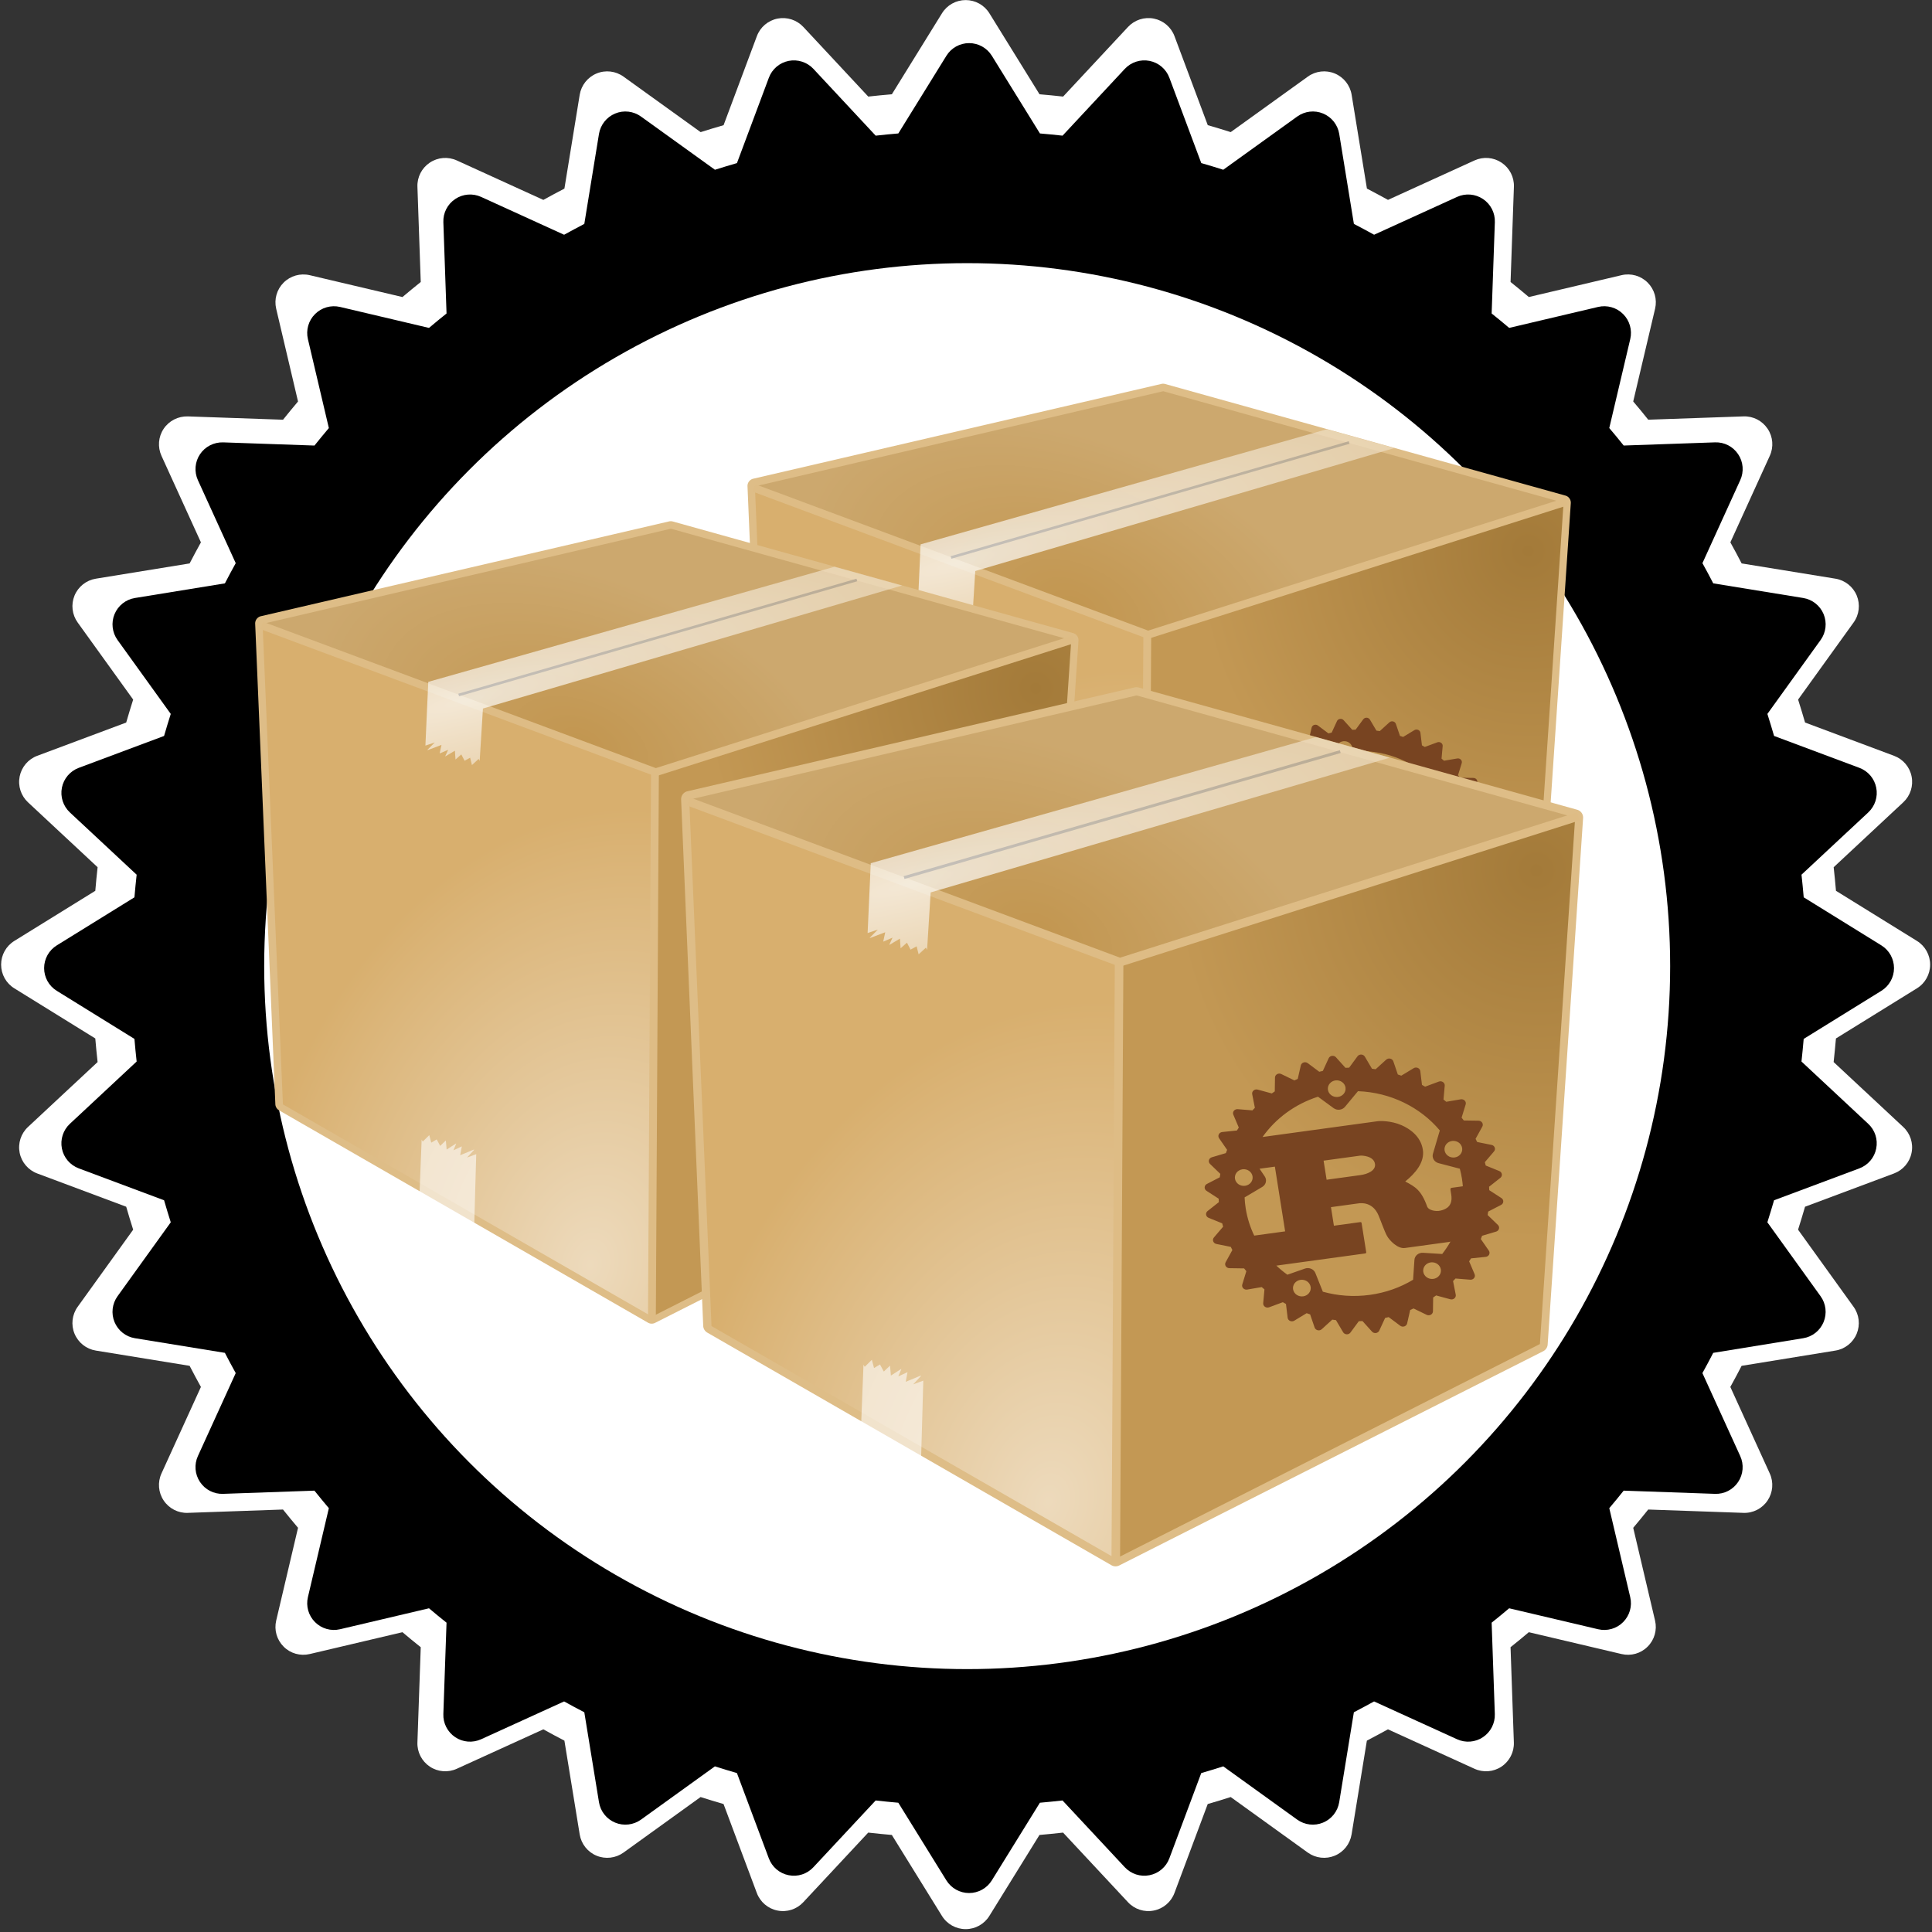<?xml version="1.0" encoding="UTF-8" standalone="no"?>
<!-- Created with Inkscape (http://www.inkscape.org/) -->

<svg
   xmlns:dc="http://purl.org/dc/elements/1.1/"
   xmlns:cc="http://creativecommons.org/ns#"
   xmlns:rdf="http://www.w3.org/1999/02/22-rdf-syntax-ns#"
   xmlns:svg="http://www.w3.org/2000/svg"
   xmlns="http://www.w3.org/2000/svg"
   xmlns:xlink="http://www.w3.org/1999/xlink"
   xmlns:sodipodi="http://sodipodi.sourceforge.net/DTD/sodipodi-0.dtd"
   xmlns:inkscape="http://www.inkscape.org/namespaces/inkscape"
   width="500"
   height="500"
   viewBox="0 0 132.292 132.292"
   version="1.1"
   id="svg8"
   inkscape:version="0.92.1 r"
   sodipodi:docname="cargo-01.svg"
   inkscape:export-filename="/home/jdiaz/Descargas/Presentacion-RUST/media/cargo-01.png"
   inkscape:export-xdpi="90"
   inkscape:export-ydpi="90">
  <rect x="0" y="0" width="132.292" height="132.292" fill="#333333" stroke="none"/>
  <defs
     id="defs2">
    <linearGradient
       id="E-6">
      <stop
         stop-color="#fff"
         id="V" />
      <stop
         stop-color="#eddabc"
         offset="1"
         id="W" />
    </linearGradient>
    <linearGradient
       id="F">
      <stop
         stop-color="#c29650"
         id="X" />
      <stop
         stop-color="#cca86e"
         offset="1"
         id="Y" />
    </linearGradient>
    <linearGradient
       id="G">
      <stop
         stop-color="#a37a39"
         id="Z" />
      <stop
         stop-color="#c39854"
         offset="1"
         id="a" />
    </linearGradient>
    <linearGradient
       id="H">
      <stop
         stop-color="#eddabc"
         id="b" />
      <stop
         stop-color="#d8af6e"
         offset="1"
         id="c" />
    </linearGradient>
    <radialGradient
       inkscape:collect="always"
       xlink:href="#H"
       id="radialGradient40439"
       gradientUnits="userSpaceOnUse"
       gradientTransform="matrix(0.133,-0.586,0.433,0.099,-140.532,197.47)"
       cx="211.15"
       cy="382.63"
       r="110.72" />
    <radialGradient
       inkscape:collect="always"
       xlink:href="#G"
       id="radialGradient40441"
       gradientUnits="userSpaceOnUse"
       gradientTransform="matrix(-0.371,0.145,-0.148,-0.379,312.371,40.739)"
       cx="445.36"
       cy="201.93"
       r="119.48" />
    <radialGradient
       inkscape:collect="always"
       xlink:href="#F"
       id="radialGradient40443"
       gradientUnits="userSpaceOnUse"
       gradientTransform="matrix(0.039,-0.096,0.164,0.067,-2.222,38.192)"
       cx="212.44"
       cy="280.07"
       r="228.86" />
    <radialGradient
       inkscape:collect="always"
       xlink:href="#E-6"
       id="radialGradient40445"
       gradientUnits="userSpaceOnUse"
       gradientTransform="matrix(0.507,-0.13,0.026,0.102,-39.663,32.074)"
       cx="139.26"
       cy="162.96"
       r="134.88" />
    <radialGradient
       inkscape:collect="always"
       xlink:href="#H"
       id="radialGradient40447"
       gradientUnits="userSpaceOnUse"
       gradientTransform="matrix(0.133,-0.586,0.433,0.099,-140.532,197.47)"
       cx="211.15"
       cy="382.63"
       r="110.72" />
    <radialGradient
       inkscape:collect="always"
       xlink:href="#G"
       id="radialGradient40449"
       gradientUnits="userSpaceOnUse"
       gradientTransform="matrix(-0.371,0.145,-0.148,-0.379,312.371,40.739)"
       cx="445.36"
       cy="201.93"
       r="119.48" />
    <radialGradient
       inkscape:collect="always"
       xlink:href="#F"
       id="radialGradient40451"
       gradientUnits="userSpaceOnUse"
       gradientTransform="matrix(0.039,-0.096,0.164,0.067,-2.222,38.192)"
       cx="212.44"
       cy="280.07"
       r="228.86" />
    <radialGradient
       inkscape:collect="always"
       xlink:href="#E-6"
       id="radialGradient40453"
       gradientUnits="userSpaceOnUse"
       gradientTransform="matrix(0.507,-0.13,0.026,0.102,-39.663,32.074)"
       cx="139.26"
       cy="162.96"
       r="134.88" />
    <radialGradient
       inkscape:collect="always"
       xlink:href="#H"
       id="radialGradient40455"
       gradientUnits="userSpaceOnUse"
       gradientTransform="matrix(0.133,-0.586,0.433,0.099,-140.532,197.47)"
       cx="211.15"
       cy="382.63"
       r="110.72" />
    <radialGradient
       inkscape:collect="always"
       xlink:href="#G"
       id="radialGradient40457"
       gradientUnits="userSpaceOnUse"
       gradientTransform="matrix(-0.371,0.145,-0.148,-0.379,312.371,40.739)"
       cx="445.36"
       cy="201.93"
       r="119.48" />
    <radialGradient
       inkscape:collect="always"
       xlink:href="#F"
       id="radialGradient40459"
       gradientUnits="userSpaceOnUse"
       gradientTransform="matrix(0.039,-0.096,0.164,0.067,-2.222,38.192)"
       cx="212.44"
       cy="280.07"
       r="228.86" />
    <radialGradient
       inkscape:collect="always"
       xlink:href="#E-6"
       id="radialGradient40461"
       gradientUnits="userSpaceOnUse"
       gradientTransform="matrix(0.507,-0.13,0.026,0.102,-39.663,32.074)"
       cx="139.26"
       cy="162.96"
       r="134.88" />
  </defs>
  <sodipodi:namedview
     id="base"
     pagecolor="#ffffff"
     bordercolor="#666666"
     borderopacity="1.0"
     inkscape:pageopacity="0.0"
     inkscape:pageshadow="2"
     inkscape:zoom="1.502"
     inkscape:cx="250"
     inkscape:cy="250"
     inkscape:document-units="mm"
     inkscape:current-layer="layer1"
     showgrid="false"
     showguides="false"
     inkscape:window-width="1680"
     inkscape:window-height="986"
     inkscape:window-x="0"
     inkscape:window-y="27"
     inkscape:window-maximized="1"
     fit-margin-top="0"
     fit-margin-left="0"
     fit-margin-right="0"
     fit-margin-bottom="0"
     units="px" />
  <g
     inkscape:label="Capa 1"
     inkscape:groupmode="layer"
     id="layer1"
     transform="translate(-603.807,-730.349)">
    <g
       id="g40437"
       transform="matrix(2.646,0,0,2.646,-586.396,628.782)">
      <a
         style="fill:#ffffff"
         transform="matrix(0.195,0,0,0.195,449.841,38.387)"
         id="a40339"
         target="_blank"
         xlink:href="http://logo.webnhanh.com/logo/rust.svg.html">
        <g
           style="fill:#ffffff"
           id="g40337">
          <path
             sodipodi:nodetypes="cccccccccccccccccccccccccccccccccccccccscccccccccccccccccccccccccccccccccccccccscccccccccccccccccccccccccccccccccccccccscccccccccccccccccccccccccccccccccccccccsc"
             style="fill:#ffffff"
             inkscape:connector-curvature="0"
             id="path40335"
             d="m 254.251,124.862 -10.747,-6.653 c -0.09,-1.047 -0.193,-2.091 -0.306,-3.131 l 9.236,-8.615 c 0.939,-0.876 1.36,-2.172 1.106,-3.427 -0.247,-1.26 -1.13,-2.297 -2.331,-2.744 l -11.806,-4.415 c -0.296,-1.022 -0.607,-2.037 -0.925,-3.048 l 7.365,-10.229 c 0.751,-1.04 0.905,-2.392 0.416,-3.578 -0.489,-1.181 -1.558,-2.028 -2.823,-2.236 l -12.45,-2.025 c -0.484,-0.944 -0.988,-1.874 -1.497,-2.796 l 5.232,-11.484 c 0.536,-1.169 0.426,-2.529 -0.289,-3.591 -0.712,-1.066 -1.918,-1.69 -3.204,-1.641 l -12.636,0.44 c -0.653,-0.817 -1.318,-1.627 -1.996,-2.421 l 2.903,-12.308 c 0.294,-1.25 -0.076,-2.558 -0.986,-3.466 -0.903,-0.905 -2.214,-1.279 -3.463,-0.986 l -12.305,2.901 c -0.797,-0.675 -1.607,-1.343 -2.426,-1.996 l 0.443,-12.636 c 0.049,-1.279 -0.575,-2.495 -1.641,-3.204 -1.069,-0.714 -2.421,-0.822 -3.588,-0.291 l -11.481,5.234 c -0.927,-0.509 -1.856,-1.013 -2.796,-1.499 l -2.03,-12.452 c -0.205,-1.262 -1.052,-2.333 -2.236,-2.823 -1.181,-0.492 -2.536,-0.333 -3.576,0.416 l -10.236,7.365 c -1.008,-0.32 -2.02,-0.629 -3.043,-0.922 L 155.72,4.794 c -0.448,-1.203 -1.485,-2.086 -2.744,-2.336 -1.257,-0.247 -2.551,0.171 -3.424,1.106 l -8.615,9.243 c -1.04,-0.115 -2.086,-0.22 -3.131,-0.306 L 131.153,1.751 C 130.48,0.663 129.289,0 128.007,0 c -1.282,0 -2.473,0.663 -3.143,1.751 l -6.653,10.75 c -1.047,0.086 -2.094,0.191 -3.133,0.306 l -8.617,-9.243 c -0.873,-0.934 -2.17,-1.353 -3.424,-1.106 -1.26,0.252 -2.297,1.132 -2.744,2.336 L 95.878,16.603 c -1.022,0.294 -2.035,0.604 -3.045,0.922 L 82.599,10.16 C 81.559,9.409 80.204,9.25 79.02,9.745 c -1.181,0.489 -2.03,1.56 -2.236,2.823 l -2.03,12.452 c -0.939,0.487 -1.869,0.988 -2.796,1.499 L 60.478,21.284 c -1.167,-0.533 -2.527,-0.423 -3.588,0.291 -1.066,0.709 -1.69,1.925 -1.641,3.204 l 0.44,12.636 c -0.817,0.653 -1.627,1.321 -2.426,1.996 L 40.957,36.51 c -1.25,-0.291 -2.561,0.081 -3.466,0.986 -0.91,0.907 -1.279,2.216 -0.986,3.466 l 2.898,12.308 c -0.673,0.797 -1.338,1.605 -1.991,2.421 L 24.777,55.251 c -1.274,-0.037 -2.492,0.575 -3.204,1.641 -0.714,1.062 -0.822,2.421 -0.291,3.591 l 5.234,11.484 c -0.509,0.922 -1.013,1.852 -1.499,2.796 l -12.45,2.025 c -1.265,0.205 -2.331,1.052 -2.823,2.236 -0.489,1.186 -0.33,2.539 0.416,3.578 l 7.365,10.229 c -0.32,1.01 -0.631,2.025 -0.925,3.048 L 4.792,100.293 c -1.199,0.448 -2.081,1.485 -2.331,2.744 -0.249,1.257 0.169,2.551 1.106,3.427 l 9.238,8.615 c -0.115,1.04 -0.218,2.086 -0.306,3.131 L 1.751,124.862 C 0.663,125.535 0,126.723 0,128.007 c 0,1.284 0.663,2.473 1.751,3.143 l 10.747,6.653 c 0.088,1.047 0.191,2.091 0.306,3.131 l -9.238,8.617 c -0.937,0.873 -1.355,2.17 -1.106,3.424 0.249,1.26 1.132,2.294 2.331,2.744 l 11.809,4.415 c 0.294,1.022 0.604,2.037 0.925,3.048 l -7.365,10.231 c -0.748,1.042 -0.907,2.395 -0.416,3.576 0.492,1.186 1.56,2.033 2.825,2.236 l 12.447,2.025 c 0.487,0.944 0.986,1.874 1.499,2.801 l -5.234,11.479 c -0.533,1.167 -0.423,2.524 0.291,3.591 0.714,1.069 1.93,1.693 3.204,1.641 l 12.631,-0.443 c 0.658,0.822 1.321,1.627 1.996,2.426 l -2.898,12.31 c -0.294,1.247 0.076,2.551 0.986,3.459 0.903,0.912 2.216,1.277 3.466,0.983 l 12.305,-2.898 c 0.8,0.68 1.609,1.34 2.426,1.991 L 55.248,231.228 c -0.049,1.279 0.575,2.492 1.641,3.207 1.062,0.712 2.421,0.819 3.588,0.286 l 11.481,-5.232 c 0.925,0.514 1.854,1.013 2.796,1.499 l 2.03,12.445 c 0.205,1.267 1.052,2.338 2.236,2.825 1.181,0.492 2.539,0.333 3.578,-0.413 l 10.229,-7.37 c 1.01,0.32 2.025,0.633 3.048,0.927 l 4.415,11.804 c 0.448,1.198 1.485,2.086 2.744,2.331 1.257,0.254 2.551,-0.166 3.424,-1.106 l 8.617,-9.238 c 1.04,0.12 2.086,0.22 3.133,0.313 l 6.653,10.747 c 0.67,1.084 1.861,1.751 3.143,1.751 1.282,0 2.473,-0.665 3.145,-1.751 l 6.653,-10.747 c 1.047,-0.093 2.091,-0.193 3.131,-0.313 l 8.615,9.238 c 0.873,0.939 2.17,1.36 3.424,1.106 1.26,-0.247 2.297,-1.132 2.744,-2.331 l 4.415,-11.804 c 1.022,-0.294 2.037,-0.607 3.048,-0.927 l 10.231,7.37 c 1.04,0.746 2.395,0.905 3.576,0.413 1.184,-0.487 2.03,-1.56 2.236,-2.825 l 2.03,-12.445 c 0.939,-0.487 1.869,-0.993 2.796,-1.499 l 11.481,5.232 c 1.167,0.533 2.524,0.426 3.588,-0.286 1.066,-0.714 1.688,-1.925 1.641,-3.207 l -0.44,-12.638 c 0.817,-0.653 1.627,-1.311 2.424,-1.991 l 12.305,2.898 c 1.25,0.294 2.561,-0.071 3.463,-0.983 0.91,-0.907 1.279,-2.211 0.986,-3.459 l -2.898,-12.31 c 0.675,-0.8 1.34,-1.605 1.991,-2.426 l 12.636,0.443 c 1.274,0.051 2.492,-0.572 3.204,-1.641 0.714,-1.066 0.824,-2.424 0.289,-3.591 l -5.232,-11.479 c 0.511,-0.927 1.013,-1.856 1.497,-2.801 l 12.45,-2.025 c 1.267,-0.203 2.333,-1.049 2.823,-2.236 0.489,-1.181 0.335,-2.534 -0.416,-3.576 l -7.365,-10.231 c 0.318,-1.01 0.629,-2.025 0.925,-3.048 l 11.806,-4.415 c 1.201,-0.45 2.086,-1.485 2.331,-2.744 0.254,-1.257 -0.166,-2.551 -1.106,-3.424 l -9.236,-8.617 c 0.113,-1.04 0.215,-2.086 0.306,-3.131 l 10.747,-6.653 C 255.337,130.48 256,129.289 256,128.007 c 0,-1.282 -0.66,-2.473 -1.749,-3.145 z" />
        </g>
      </a>
      <a
         transform="matrix(0.187,0,0,0.187,450.954,39.501)"
         xlink:href="http://logo.webnhanh.com/logo/rust.svg.html"
         target="_blank"
         id="a40345">
        <g
           id="g40343">
          <path
             sodipodi:nodetypes="cccccccccccccccccccccccccccccccccccccccscccccccccccccccccccccccccccccccccccccccscccccccccccccccccccccccccccccccccccccccscccccccccccccccccccccccccccccccccccccccsc"
             style="fill:#000000"
             inkscape:connector-curvature="0"
             d="m 254.251,124.862 -10.747,-6.653 c -0.09,-1.047 -0.193,-2.091 -0.306,-3.131 l 9.236,-8.615 c 0.939,-0.876 1.36,-2.172 1.106,-3.427 -0.247,-1.26 -1.13,-2.297 -2.331,-2.744 l -11.806,-4.415 c -0.296,-1.022 -0.607,-2.037 -0.925,-3.048 l 7.365,-10.229 c 0.751,-1.04 0.905,-2.392 0.416,-3.578 -0.489,-1.181 -1.558,-2.028 -2.823,-2.236 l -12.45,-2.025 c -0.484,-0.944 -0.988,-1.874 -1.497,-2.796 l 5.232,-11.484 c 0.536,-1.169 0.426,-2.529 -0.289,-3.591 -0.712,-1.066 -1.918,-1.69 -3.204,-1.641 l -12.636,0.44 c -0.653,-0.817 -1.318,-1.627 -1.996,-2.421 l 2.903,-12.308 c 0.294,-1.25 -0.076,-2.558 -0.986,-3.466 -0.903,-0.905 -2.214,-1.279 -3.463,-0.986 l -12.305,2.901 c -0.797,-0.675 -1.607,-1.343 -2.426,-1.996 l 0.443,-12.636 c 0.049,-1.279 -0.575,-2.495 -1.641,-3.204 -1.069,-0.714 -2.421,-0.822 -3.588,-0.291 l -11.481,5.234 c -0.927,-0.509 -1.856,-1.013 -2.796,-1.499 l -2.03,-12.452 c -0.205,-1.262 -1.052,-2.333 -2.236,-2.823 -1.181,-0.492 -2.536,-0.333 -3.576,0.416 l -10.236,7.365 c -1.008,-0.32 -2.02,-0.629 -3.043,-0.922 L 155.72,4.794 c -0.448,-1.203 -1.485,-2.086 -2.744,-2.336 -1.257,-0.247 -2.551,0.171 -3.424,1.106 l -8.615,9.243 c -1.04,-0.115 -2.086,-0.22 -3.131,-0.306 L 131.153,1.751 C 130.48,0.663 129.289,0 128.007,0 c -1.282,0 -2.473,0.663 -3.143,1.751 l -6.653,10.75 c -1.047,0.086 -2.094,0.191 -3.133,0.306 l -8.617,-9.243 c -0.873,-0.934 -2.17,-1.353 -3.424,-1.106 -1.26,0.252 -2.297,1.132 -2.744,2.336 L 95.878,16.603 c -1.022,0.294 -2.035,0.604 -3.045,0.922 L 82.599,10.16 C 81.559,9.409 80.204,9.25 79.02,9.745 c -1.181,0.489 -2.03,1.56 -2.236,2.823 l -2.03,12.452 c -0.939,0.487 -1.869,0.988 -2.796,1.499 L 60.478,21.284 c -1.167,-0.533 -2.527,-0.423 -3.588,0.291 -1.066,0.709 -1.69,1.925 -1.641,3.204 l 0.44,12.636 c -0.817,0.653 -1.627,1.321 -2.426,1.996 L 40.957,36.51 c -1.25,-0.291 -2.561,0.081 -3.466,0.986 -0.91,0.907 -1.279,2.216 -0.986,3.466 l 2.898,12.308 c -0.673,0.797 -1.338,1.605 -1.991,2.421 L 24.777,55.251 c -1.274,-0.037 -2.492,0.575 -3.204,1.641 -0.714,1.062 -0.822,2.421 -0.291,3.591 l 5.234,11.484 c -0.509,0.922 -1.013,1.852 -1.499,2.796 l -12.45,2.025 c -1.265,0.205 -2.331,1.052 -2.823,2.236 -0.489,1.186 -0.33,2.539 0.416,3.578 l 7.365,10.229 c -0.32,1.01 -0.631,2.025 -0.925,3.048 L 4.792,100.293 c -1.199,0.448 -2.081,1.485 -2.331,2.744 -0.249,1.257 0.169,2.551 1.106,3.427 l 9.238,8.615 c -0.115,1.04 -0.218,2.086 -0.306,3.131 L 1.751,124.862 C 0.663,125.535 0,126.723 0,128.007 c 0,1.284 0.663,2.473 1.751,3.143 l 10.747,6.653 c 0.088,1.047 0.191,2.091 0.306,3.131 l -9.238,8.617 c -0.937,0.873 -1.355,2.17 -1.106,3.424 0.249,1.26 1.132,2.294 2.331,2.744 l 11.809,4.415 c 0.294,1.022 0.604,2.037 0.925,3.048 l -7.365,10.231 c -0.748,1.042 -0.907,2.395 -0.416,3.576 0.492,1.186 1.56,2.033 2.825,2.236 l 12.447,2.025 c 0.487,0.944 0.986,1.874 1.499,2.801 l -5.234,11.479 c -0.533,1.167 -0.423,2.524 0.291,3.591 0.714,1.069 1.93,1.693 3.204,1.641 l 12.631,-0.443 c 0.658,0.822 1.321,1.627 1.996,2.426 l -2.898,12.31 c -0.294,1.247 0.076,2.551 0.986,3.459 0.903,0.912 2.216,1.277 3.466,0.983 l 12.305,-2.898 c 0.8,0.68 1.609,1.34 2.426,1.991 L 55.248,231.228 c -0.049,1.279 0.575,2.492 1.641,3.207 1.062,0.712 2.421,0.819 3.588,0.286 l 11.481,-5.232 c 0.925,0.514 1.854,1.013 2.796,1.499 l 2.03,12.445 c 0.205,1.267 1.052,2.338 2.236,2.825 1.181,0.492 2.539,0.333 3.578,-0.413 l 10.229,-7.37 c 1.01,0.32 2.025,0.633 3.048,0.927 l 4.415,11.804 c 0.448,1.198 1.485,2.086 2.744,2.331 1.257,0.254 2.551,-0.166 3.424,-1.106 l 8.617,-9.238 c 1.04,0.12 2.086,0.22 3.133,0.313 l 6.653,10.747 c 0.67,1.084 1.861,1.751 3.143,1.751 1.282,0 2.473,-0.665 3.145,-1.751 l 6.653,-10.747 c 1.047,-0.093 2.091,-0.193 3.131,-0.313 l 8.615,9.238 c 0.873,0.939 2.17,1.36 3.424,1.106 1.26,-0.247 2.297,-1.132 2.744,-2.331 l 4.415,-11.804 c 1.022,-0.294 2.037,-0.607 3.048,-0.927 l 10.231,7.37 c 1.04,0.746 2.395,0.905 3.576,0.413 1.184,-0.487 2.03,-1.56 2.236,-2.825 l 2.03,-12.445 c 0.939,-0.487 1.869,-0.993 2.796,-1.499 l 11.481,5.232 c 1.167,0.533 2.524,0.426 3.588,-0.286 1.066,-0.714 1.688,-1.925 1.641,-3.207 l -0.44,-12.638 c 0.817,-0.653 1.627,-1.311 2.424,-1.991 l 12.305,2.898 c 1.25,0.294 2.561,-0.071 3.463,-0.983 0.91,-0.907 1.279,-2.211 0.986,-3.459 l -2.898,-12.31 c 0.675,-0.8 1.34,-1.605 1.991,-2.426 l 12.636,0.443 c 1.274,0.051 2.492,-0.572 3.204,-1.641 0.714,-1.066 0.824,-2.424 0.289,-3.591 l -5.232,-11.479 c 0.511,-0.927 1.013,-1.856 1.497,-2.801 l 12.45,-2.025 c 1.267,-0.203 2.333,-1.049 2.823,-2.236 0.489,-1.181 0.335,-2.534 -0.416,-3.576 l -7.365,-10.231 c 0.318,-1.01 0.629,-2.025 0.925,-3.048 l 11.806,-4.415 c 1.201,-0.45 2.086,-1.485 2.331,-2.744 0.254,-1.257 -0.166,-2.551 -1.106,-3.424 l -9.236,-8.617 c 0.113,-1.04 0.215,-2.086 0.306,-3.131 l 10.747,-6.653 C 255.337,130.48 256,129.289 256,128.007 c 0,-1.282 -0.66,-2.473 -1.749,-3.145 z"
             id="path40341" />
        </g>
      </a>
      <circle
         r="18.192"
         cy="63.387"
         cx="474.841"
         id="circle40347"
         style="fill:#ffffff;fill-opacity:1;stroke-width:0.23" />
      <g
         id="g40435"
         transform="matrix(0.867,0,0,0.867,399.92,104.254)">
        <g
           id="g40433"
           transform="matrix(0.677,0,0,0.677,21.139,-63.737)">
          <g
             transform="translate(3.669,-12.704)"
             id="g40375">
            <g
               id="g40367"
               transform="matrix(0.307,0,0,0.307,81.483,10.083)">
              <path
                 id="path40349"
                 transform="matrix(0.487,0.406,-0.406,0.487,80.573,-24.961)"
                 d="m 97.75,12.875 a 1.688,1.688 0 0 0 -0.594,0.156 L 11.375,51.656 a 1.688,1.688 0 0 0 -0.656,0.5 L -46.562,127.875 a 1.688,1.688 0 0 0 0.094,2.156 l 73.188,80.656 a 1.688,1.688 0 0 0 1.531,0.531 l 94.969,-16.562 a 1.688,1.688 0 0 0 1.281,-1 L 163.469,103.5 a 1.688,1.688 0 0 0 -0.188,-1.656 L 99.219,13.562 A 1.688,1.688 0 0 0 97.75,12.875 Z"
                 inkscape:connector-curvature="0"
                 style="fill:#debd87" />
              <path
                 id="path40351"
                 d="M 6.247,20.34 9.133,88.518 61.715,118.757 62.43,40.768 Z"
                 style="fill:url(#radialGradient40439)"
                 inkscape:connector-curvature="0" />
              <path
                 id="path40353"
                 d="m 122.345,21.87 -59.789,18.791 -0.84,78.096 0.428,0.246 55.579,-28.13 z"
                 style="fill:url(#radialGradient40441)"
                 inkscape:connector-curvature="0" />
              <path
                 id="path40355"
                 d="M 64.855,5.847 6.216,19.508 6.247,20.34 62.556,40.661 122.345,21.87 v -0.008 L 64.855,5.847 Z"
                 style="fill:url(#radialGradient40443)"
                 inkscape:connector-curvature="0" />
              <path
                 id="path40357"
                 d="M 6.098,19.742 62.672,40.821 122.741,21.708"
                 inkscape:connector-curvature="0"
                 style="fill:none;stroke:#debc85;stroke-width:1.123" />
              <path
                 id="path40359"
                 d="M 62.563,40.821 62.126,119.456"
                 inkscape:connector-curvature="0"
                 style="fill:none;stroke:#debc85;stroke-width:1.123" />
              <path
                 id="path40361"
                 d="M 34.377,29.724 91.556,13.211"
                 inkscape:connector-curvature="0"
                 style="opacity:0.708;fill:#eddabc;stroke:#000000;stroke-width:0.381" />
              <path
                 id="path40363"
                 d="m 88.344,11.311 -58.335,16.53 -0.412,9.157 1.34,-0.452 -1.062,1.07 0.056,0.024 1.974,-0.745 -0.262,1.229 1.221,-0.523 -0.42,0.92 0.032,0.016 1.356,-0.809 0.087,1.269 0.832,-0.737 0.476,0.912 0.793,-0.436 0.262,1.054 0.959,-0.88 c 0,0 0.119,0.226 0.151,0.285 l 0.468,-7.524 60.182,-17.663 -9.696,-2.696 z"
                 style="opacity:0.708;fill:url(#radialGradient40445)"
                 inkscape:connector-curvature="0" />
              <path
                 sodipodi:nodetypes="cccccccccccccccccccc"
                 inkscape:connector-curvature="0"
                 style="opacity:0.708;fill:#ffffff;fill-opacity:0.812;stroke-width:1.014"
                 d="m 36.613,105.669 0.284,-10.002 -1.33,0.493 1.039,-1.123 -0.056,-0.023 -1.958,0.808 0.235,-1.269 -1.21,0.564 0.4,-0.955 -0.032,-0.016 -1.338,0.86 -0.114,-1.303 -0.817,0.776 -0.495,-0.928 -0.783,0.465 -0.284,-1.079 -0.94,0.925 c 0,0 -0.124,-0.23 -0.157,-0.29 l -0.306,7.747 z"
                 id="path40365" />
            </g>
            <a
               id="a40373"
               target="_blank"
               xlink:href="http://logo.webnhanh.com/logo/rust.svg.html"
               transform="matrix(0.265,0,0,0.265,80.136,52.096)">
              <g
                 id="g40371"
                 transform="matrix(0.175,-0.024,0.026,0.164,87.229,-94.178)"
                 style="fill:#784421;fill-opacity:1">
                <path
                   id="path40369"
                   d="m 254.251,124.862 -10.747,-6.653 c -0.09,-1.047 -0.193,-2.091 -0.306,-3.131 l 9.236,-8.615 c 0.939,-0.876 1.36,-2.172 1.106,-3.427 -0.247,-1.26 -1.13,-2.297 -2.331,-2.744 l -11.806,-4.415 c -0.296,-1.022 -0.607,-2.037 -0.925,-3.048 l 7.365,-10.229 c 0.751,-1.04 0.905,-2.392 0.416,-3.578 -0.489,-1.181 -1.558,-2.028 -2.823,-2.236 l -12.45,-2.025 c -0.484,-0.944 -0.988,-1.874 -1.497,-2.796 l 5.232,-11.484 c 0.536,-1.169 0.426,-2.529 -0.289,-3.591 -0.712,-1.066 -1.918,-1.69 -3.204,-1.641 l -12.636,0.44 c -0.653,-0.817 -1.318,-1.627 -1.996,-2.421 l 2.903,-12.308 c 0.294,-1.25 -0.076,-2.558 -0.986,-3.466 -0.903,-0.905 -2.214,-1.279 -3.463,-0.986 l -12.305,2.901 c -0.797,-0.675 -1.607,-1.343 -2.426,-1.996 l 0.443,-12.636 c 0.049,-1.279 -0.575,-2.495 -1.641,-3.204 -1.069,-0.714 -2.421,-0.822 -3.588,-0.291 l -11.481,5.234 c -0.927,-0.509 -1.856,-1.013 -2.796,-1.499 l -2.03,-12.452 c -0.205,-1.262 -1.052,-2.333 -2.236,-2.823 -1.181,-0.492 -2.536,-0.333 -3.576,0.416 l -10.236,7.365 c -1.008,-0.32 -2.02,-0.629 -3.043,-0.922 L 155.72,4.794 c -0.448,-1.203 -1.485,-2.086 -2.744,-2.336 -1.257,-0.247 -2.551,0.171 -3.424,1.106 l -8.615,9.243 c -1.04,-0.115 -2.086,-0.22 -3.131,-0.306 L 131.153,1.751 C 130.48,0.663 129.289,0 128.007,0 c -1.282,0 -2.473,0.663 -3.143,1.751 l -6.653,10.75 c -1.047,0.086 -2.094,0.191 -3.133,0.306 l -8.617,-9.243 c -0.873,-0.934 -2.17,-1.353 -3.424,-1.106 -1.26,0.252 -2.297,1.132 -2.744,2.336 L 95.878,16.603 c -1.022,0.294 -2.035,0.604 -3.045,0.922 L 82.599,10.16 C 81.559,9.409 80.204,9.25 79.02,9.745 c -1.181,0.489 -2.03,1.56 -2.236,2.823 l -2.03,12.452 c -0.939,0.487 -1.869,0.988 -2.796,1.499 L 60.478,21.284 c -1.167,-0.533 -2.527,-0.423 -3.588,0.291 -1.066,0.709 -1.69,1.925 -1.641,3.204 l 0.44,12.636 c -0.817,0.653 -1.627,1.321 -2.426,1.996 L 40.957,36.51 c -1.25,-0.291 -2.561,0.081 -3.466,0.986 -0.91,0.907 -1.279,2.216 -0.986,3.466 l 2.898,12.308 c -0.673,0.797 -1.338,1.605 -1.991,2.421 L 24.777,55.251 c -1.274,-0.037 -2.492,0.575 -3.204,1.641 -0.714,1.062 -0.822,2.421 -0.291,3.591 l 5.234,11.484 c -0.509,0.922 -1.013,1.852 -1.499,2.796 l -12.45,2.025 c -1.265,0.205 -2.331,1.052 -2.823,2.236 -0.489,1.186 -0.33,2.539 0.416,3.578 l 7.365,10.229 c -0.32,1.01 -0.631,2.025 -0.925,3.048 L 4.792,100.293 c -1.199,0.448 -2.081,1.485 -2.331,2.744 -0.249,1.257 0.169,2.551 1.106,3.427 l 9.238,8.615 c -0.115,1.04 -0.218,2.086 -0.306,3.131 L 1.751,124.862 C 0.663,125.535 0,126.723 0,128.007 c 0,1.284 0.663,2.473 1.751,3.143 l 10.747,6.653 c 0.088,1.047 0.191,2.091 0.306,3.131 l -9.238,8.617 c -0.937,0.873 -1.355,2.17 -1.106,3.424 0.249,1.26 1.132,2.294 2.331,2.744 l 11.809,4.415 c 0.294,1.022 0.604,2.037 0.925,3.048 l -7.365,10.231 c -0.748,1.042 -0.907,2.395 -0.416,3.576 0.492,1.186 1.56,2.033 2.825,2.236 l 12.447,2.025 c 0.487,0.944 0.986,1.874 1.499,2.801 l -5.234,11.479 c -0.533,1.167 -0.423,2.524 0.291,3.591 0.714,1.069 1.93,1.693 3.204,1.641 l 12.631,-0.443 c 0.658,0.822 1.321,1.627 1.996,2.426 l -2.898,12.31 c -0.294,1.247 0.076,2.551 0.986,3.459 0.903,0.912 2.216,1.277 3.466,0.983 l 12.305,-2.898 c 0.8,0.68 1.609,1.34 2.426,1.991 L 55.248,231.228 c -0.049,1.279 0.575,2.492 1.641,3.207 1.062,0.712 2.421,0.819 3.588,0.286 l 11.481,-5.232 c 0.925,0.514 1.854,1.013 2.796,1.499 l 2.03,12.445 c 0.205,1.267 1.052,2.338 2.236,2.825 1.181,0.492 2.539,0.333 3.578,-0.413 l 10.229,-7.37 c 1.01,0.32 2.025,0.633 3.048,0.927 l 4.415,11.804 c 0.448,1.198 1.485,2.086 2.744,2.331 1.257,0.254 2.551,-0.166 3.424,-1.106 l 8.617,-9.238 c 1.04,0.12 2.086,0.22 3.133,0.313 l 6.653,10.747 c 0.67,1.084 1.861,1.751 3.143,1.751 1.282,0 2.473,-0.665 3.145,-1.751 l 6.653,-10.747 c 1.047,-0.093 2.091,-0.193 3.131,-0.313 l 8.615,9.238 c 0.873,0.939 2.17,1.36 3.424,1.106 1.26,-0.247 2.297,-1.132 2.744,-2.331 l 4.415,-11.804 c 1.022,-0.294 2.037,-0.607 3.048,-0.927 l 10.231,7.37 c 1.04,0.746 2.395,0.905 3.576,0.413 1.184,-0.487 2.03,-1.56 2.236,-2.825 l 2.03,-12.445 c 0.939,-0.487 1.869,-0.993 2.796,-1.499 l 11.481,5.232 c 1.167,0.533 2.524,0.426 3.588,-0.286 1.066,-0.714 1.688,-1.925 1.641,-3.207 l -0.44,-12.638 c 0.817,-0.653 1.627,-1.311 2.424,-1.991 l 12.305,2.898 c 1.25,0.294 2.561,-0.071 3.463,-0.983 0.91,-0.907 1.279,-2.211 0.986,-3.459 l -2.898,-12.31 c 0.675,-0.8 1.34,-1.605 1.991,-2.426 l 12.636,0.443 c 1.274,0.051 2.492,-0.572 3.204,-1.641 0.714,-1.066 0.824,-2.424 0.289,-3.591 l -5.232,-11.479 c 0.511,-0.927 1.013,-1.856 1.497,-2.801 l 12.45,-2.025 c 1.267,-0.203 2.333,-1.049 2.823,-2.236 0.489,-1.181 0.335,-2.534 -0.416,-3.576 l -7.365,-10.231 c 0.318,-1.01 0.629,-2.025 0.925,-3.048 l 11.806,-4.415 c 1.201,-0.45 2.086,-1.485 2.331,-2.744 0.254,-1.257 -0.166,-2.551 -1.106,-3.424 l -9.236,-8.617 c 0.113,-1.04 0.215,-2.086 0.306,-3.131 l 10.747,-6.653 C 255.337,130.48 256,129.289 256,128.007 c 0,-1.282 -0.66,-2.473 -1.749,-3.145 z m -71.932,89.156 c -4.104,-0.885 -6.714,-4.931 -5.834,-9.047 0.878,-4.112 4.921,-6.729 9.023,-5.843 4.104,0.878 6.719,4.931 5.838,9.04 -0.881,4.109 -4.926,6.729 -9.028,5.851 z m -3.652,-24.699 c -3.745,-0.802 -7.428,1.58 -8.231,5.332 l -3.816,17.806 c -11.775,5.344 -24.851,8.314 -38.621,8.314 -14.086,0 -27.446,-3.116 -39.431,-8.688 l -3.813,-17.806 c -0.802,-3.747 -4.486,-6.134 -8.228,-5.33 l -15.72,3.375 c -2.918,-3.004 -5.633,-6.203 -8.128,-9.581 h 76.489 c 0.866,0 1.443,-0.157 1.443,-0.944 v -27.057 c 0,-0.788 -0.577,-0.944 -1.443,-0.944 h -22.37 v -17.151 h 24.195 c 2.209,0 11.809,0.631 14.879,12.902 0.961,3.774 3.072,16.05 4.515,19.981 1.438,4.408 7.294,13.213 13.533,13.213 h 38.115 c 0.433,0 0.895,-0.049 1.382,-0.137 -2.644,3.593 -5.545,6.993 -8.668,10.17 z M 72.876,213.646 c -4.104,0.885 -8.145,-1.732 -9.028,-5.843 -0.878,-4.119 1.732,-8.162 5.836,-9.047 4.104,-0.878 8.147,1.739 9.028,5.851 0.878,4.109 -1.734,8.16 -5.836,9.04 z M 43.86,95.985 c 1.702,3.843 -0.029,8.345 -3.867,10.045 -3.838,1.705 -8.328,-0.029 -10.031,-3.874 -1.702,-3.845 0.029,-8.341 3.867,-10.045 3.84,-1.702 8.328,0.029 10.031,3.874 z m -8.918,21.14 16.375,-7.277 c 3.498,-1.553 5.078,-5.653 3.525,-9.158 L 51.47,93.065 H 64.734 V 152.853 H 37.973 c -2.321,-8.16 -3.566,-16.772 -3.566,-25.672 0,-3.397 0.183,-6.756 0.536,-10.055 z m 71.861,-5.807 V 93.696 h 31.587 c 1.631,0 11.52,1.886 11.52,9.28 0,6.139 -7.585,8.341 -13.822,8.341 h -29.285 z m 114.792,15.862 c 0,2.338 -0.086,4.652 -0.257,6.949 h -9.603 c -0.961,0 -1.348,0.631 -1.348,1.573 v 4.41 c 0,10.38 -5.853,12.638 -10.982,13.213 -4.885,0.55 -10.3,-2.045 -10.968,-5.034 -2.881,-16.207 -7.683,-19.668 -15.265,-25.648 9.409,-5.975 19.2,-14.79 19.2,-26.59 0,-12.741 -8.734,-20.766 -14.688,-24.701 -8.353,-5.506 -17.601,-6.609 -20.096,-6.609 H 58.279 C 71.746,49.713 89.998,39.066 110.641,35.192 l 11.706,12.281 c 2.646,2.771 7.03,2.874 9.798,0.225 l 13.098,-12.528 c 27.446,5.11 50.682,22.194 64.073,45.634 l -8.967,20.252 c -1.548,3.505 0.032,7.604 3.527,9.158 l 17.263,7.668 c 0.298,3.065 0.455,6.161 0.455,9.299 z M 122.352,24.745 c 3.033,-2.906 7.844,-2.791 10.747,0.247 2.898,3.045 2.788,7.861 -0.252,10.765 -3.033,2.906 -7.844,2.793 -10.747,-0.249 -2.896,-3.04 -2.786,-7.856 0.252,-10.762 z m 88.983,71.609 c 1.7,-3.843 6.191,-5.577 10.028,-3.872 3.838,1.702 5.569,6.203 3.867,10.045 -1.7,3.845 -6.191,5.579 -10.031,3.874 -3.833,-1.702 -5.564,-6.2 -3.865,-10.048 z"
                   inkscape:connector-curvature="0"
                   style="fill:#784421;fill-opacity:1" />
              </g>
            </a>
          </g>
          <g
             id="g40403"
             transform="translate(-18.037,-6.642)">
            <g
               transform="matrix(0.307,0,0,0.307,81.483,10.083)"
               id="g40395">
              <path
                 style="fill:#debd87"
                 inkscape:connector-curvature="0"
                 d="m 97.75,12.875 a 1.688,1.688 0 0 0 -0.594,0.156 L 11.375,51.656 a 1.688,1.688 0 0 0 -0.656,0.5 L -46.562,127.875 a 1.688,1.688 0 0 0 0.094,2.156 l 73.188,80.656 a 1.688,1.688 0 0 0 1.531,0.531 l 94.969,-16.562 a 1.688,1.688 0 0 0 1.281,-1 L 163.469,103.5 a 1.688,1.688 0 0 0 -0.188,-1.656 L 99.219,13.562 A 1.688,1.688 0 0 0 97.75,12.875 Z"
                 transform="matrix(0.487,0.406,-0.406,0.487,80.573,-24.961)"
                 id="path40377" />
              <path
                 inkscape:connector-curvature="0"
                 style="fill:url(#radialGradient40447)"
                 d="M 6.247,20.34 9.133,88.518 61.715,118.757 62.43,40.768 Z"
                 id="path40379" />
              <path
                 inkscape:connector-curvature="0"
                 style="fill:url(#radialGradient40449)"
                 d="m 122.345,21.87 -59.789,18.791 -0.84,78.096 0.428,0.246 55.579,-28.13 z"
                 id="path40381" />
              <path
                 inkscape:connector-curvature="0"
                 style="fill:url(#radialGradient40451)"
                 d="M 64.855,5.847 6.216,19.508 6.247,20.34 62.556,40.661 122.345,21.87 v -0.008 L 64.855,5.847 Z"
                 id="path40383" />
              <path
                 style="fill:none;stroke:#debc85;stroke-width:1.123"
                 inkscape:connector-curvature="0"
                 d="M 6.098,19.742 62.672,40.821 122.741,21.708"
                 id="path40385" />
              <path
                 style="fill:none;stroke:#debc85;stroke-width:1.123"
                 inkscape:connector-curvature="0"
                 d="M 62.563,40.821 62.126,119.456"
                 id="path40387" />
              <path
                 style="opacity:0.708;fill:#eddabc;stroke:#000000;stroke-width:0.381"
                 inkscape:connector-curvature="0"
                 d="M 34.377,29.724 91.556,13.211"
                 id="path40389" />
              <path
                 inkscape:connector-curvature="0"
                 style="opacity:0.708;fill:url(#radialGradient40453)"
                 d="m 88.344,11.311 -58.335,16.53 -0.412,9.157 1.34,-0.452 -1.062,1.07 0.056,0.024 1.974,-0.745 -0.262,1.229 1.221,-0.523 -0.42,0.92 0.032,0.016 1.356,-0.809 0.087,1.269 0.832,-0.737 0.476,0.912 0.793,-0.436 0.262,1.054 0.959,-0.88 c 0,0 0.119,0.226 0.151,0.285 l 0.468,-7.524 60.182,-17.663 -9.696,-2.696 z"
                 id="path40391" />
              <path
                 id="path40393"
                 d="m 36.613,105.669 0.284,-10.002 -1.33,0.493 1.039,-1.123 -0.056,-0.023 -1.958,0.808 0.235,-1.269 -1.21,0.564 0.4,-0.955 -0.032,-0.016 -1.338,0.86 -0.114,-1.303 -0.817,0.776 -0.495,-0.928 -0.783,0.465 -0.284,-1.079 -0.94,0.925 c 0,0 -0.124,-0.23 -0.157,-0.29 l -0.306,7.747 z"
                 style="opacity:0.708;fill:#ffffff;fill-opacity:0.812;stroke-width:1.014"
                 inkscape:connector-curvature="0"
                 sodipodi:nodetypes="cccccccccccccccccccc" />
            </g>
            <a
               transform="matrix(0.265,0,0,0.265,80.136,52.096)"
               xlink:href="http://logo.webnhanh.com/logo/rust.svg.html"
               target="_blank"
               id="a40401">
              <g
                 style="fill:#784421;fill-opacity:1"
                 transform="matrix(0.175,-0.024,0.026,0.164,87.229,-94.178)"
                 id="g40399">
                <path
                   style="fill:#784421;fill-opacity:1"
                   inkscape:connector-curvature="0"
                   d="m 254.251,124.862 -10.747,-6.653 c -0.09,-1.047 -0.193,-2.091 -0.306,-3.131 l 9.236,-8.615 c 0.939,-0.876 1.36,-2.172 1.106,-3.427 -0.247,-1.26 -1.13,-2.297 -2.331,-2.744 l -11.806,-4.415 c -0.296,-1.022 -0.607,-2.037 -0.925,-3.048 l 7.365,-10.229 c 0.751,-1.04 0.905,-2.392 0.416,-3.578 -0.489,-1.181 -1.558,-2.028 -2.823,-2.236 l -12.45,-2.025 c -0.484,-0.944 -0.988,-1.874 -1.497,-2.796 l 5.232,-11.484 c 0.536,-1.169 0.426,-2.529 -0.289,-3.591 -0.712,-1.066 -1.918,-1.69 -3.204,-1.641 l -12.636,0.44 c -0.653,-0.817 -1.318,-1.627 -1.996,-2.421 l 2.903,-12.308 c 0.294,-1.25 -0.076,-2.558 -0.986,-3.466 -0.903,-0.905 -2.214,-1.279 -3.463,-0.986 l -12.305,2.901 c -0.797,-0.675 -1.607,-1.343 -2.426,-1.996 l 0.443,-12.636 c 0.049,-1.279 -0.575,-2.495 -1.641,-3.204 -1.069,-0.714 -2.421,-0.822 -3.588,-0.291 l -11.481,5.234 c -0.927,-0.509 -1.856,-1.013 -2.796,-1.499 l -2.03,-12.452 c -0.205,-1.262 -1.052,-2.333 -2.236,-2.823 -1.181,-0.492 -2.536,-0.333 -3.576,0.416 l -10.236,7.365 c -1.008,-0.32 -2.02,-0.629 -3.043,-0.922 L 155.72,4.794 c -0.448,-1.203 -1.485,-2.086 -2.744,-2.336 -1.257,-0.247 -2.551,0.171 -3.424,1.106 l -8.615,9.243 c -1.04,-0.115 -2.086,-0.22 -3.131,-0.306 L 131.153,1.751 C 130.48,0.663 129.289,0 128.007,0 c -1.282,0 -2.473,0.663 -3.143,1.751 l -6.653,10.75 c -1.047,0.086 -2.094,0.191 -3.133,0.306 l -8.617,-9.243 c -0.873,-0.934 -2.17,-1.353 -3.424,-1.106 -1.26,0.252 -2.297,1.132 -2.744,2.336 L 95.878,16.603 c -1.022,0.294 -2.035,0.604 -3.045,0.922 L 82.599,10.16 C 81.559,9.409 80.204,9.25 79.02,9.745 c -1.181,0.489 -2.03,1.56 -2.236,2.823 l -2.03,12.452 c -0.939,0.487 -1.869,0.988 -2.796,1.499 L 60.478,21.284 c -1.167,-0.533 -2.527,-0.423 -3.588,0.291 -1.066,0.709 -1.69,1.925 -1.641,3.204 l 0.44,12.636 c -0.817,0.653 -1.627,1.321 -2.426,1.996 L 40.957,36.51 c -1.25,-0.291 -2.561,0.081 -3.466,0.986 -0.91,0.907 -1.279,2.216 -0.986,3.466 l 2.898,12.308 c -0.673,0.797 -1.338,1.605 -1.991,2.421 L 24.777,55.251 c -1.274,-0.037 -2.492,0.575 -3.204,1.641 -0.714,1.062 -0.822,2.421 -0.291,3.591 l 5.234,11.484 c -0.509,0.922 -1.013,1.852 -1.499,2.796 l -12.45,2.025 c -1.265,0.205 -2.331,1.052 -2.823,2.236 -0.489,1.186 -0.33,2.539 0.416,3.578 l 7.365,10.229 c -0.32,1.01 -0.631,2.025 -0.925,3.048 L 4.792,100.293 c -1.199,0.448 -2.081,1.485 -2.331,2.744 -0.249,1.257 0.169,2.551 1.106,3.427 l 9.238,8.615 c -0.115,1.04 -0.218,2.086 -0.306,3.131 L 1.751,124.862 C 0.663,125.535 0,126.723 0,128.007 c 0,1.284 0.663,2.473 1.751,3.143 l 10.747,6.653 c 0.088,1.047 0.191,2.091 0.306,3.131 l -9.238,8.617 c -0.937,0.873 -1.355,2.17 -1.106,3.424 0.249,1.26 1.132,2.294 2.331,2.744 l 11.809,4.415 c 0.294,1.022 0.604,2.037 0.925,3.048 l -7.365,10.231 c -0.748,1.042 -0.907,2.395 -0.416,3.576 0.492,1.186 1.56,2.033 2.825,2.236 l 12.447,2.025 c 0.487,0.944 0.986,1.874 1.499,2.801 l -5.234,11.479 c -0.533,1.167 -0.423,2.524 0.291,3.591 0.714,1.069 1.93,1.693 3.204,1.641 l 12.631,-0.443 c 0.658,0.822 1.321,1.627 1.996,2.426 l -2.898,12.31 c -0.294,1.247 0.076,2.551 0.986,3.459 0.903,0.912 2.216,1.277 3.466,0.983 l 12.305,-2.898 c 0.8,0.68 1.609,1.34 2.426,1.991 L 55.248,231.228 c -0.049,1.279 0.575,2.492 1.641,3.207 1.062,0.712 2.421,0.819 3.588,0.286 l 11.481,-5.232 c 0.925,0.514 1.854,1.013 2.796,1.499 l 2.03,12.445 c 0.205,1.267 1.052,2.338 2.236,2.825 1.181,0.492 2.539,0.333 3.578,-0.413 l 10.229,-7.37 c 1.01,0.32 2.025,0.633 3.048,0.927 l 4.415,11.804 c 0.448,1.198 1.485,2.086 2.744,2.331 1.257,0.254 2.551,-0.166 3.424,-1.106 l 8.617,-9.238 c 1.04,0.12 2.086,0.22 3.133,0.313 l 6.653,10.747 c 0.67,1.084 1.861,1.751 3.143,1.751 1.282,0 2.473,-0.665 3.145,-1.751 l 6.653,-10.747 c 1.047,-0.093 2.091,-0.193 3.131,-0.313 l 8.615,9.238 c 0.873,0.939 2.17,1.36 3.424,1.106 1.26,-0.247 2.297,-1.132 2.744,-2.331 l 4.415,-11.804 c 1.022,-0.294 2.037,-0.607 3.048,-0.927 l 10.231,7.37 c 1.04,0.746 2.395,0.905 3.576,0.413 1.184,-0.487 2.03,-1.56 2.236,-2.825 l 2.03,-12.445 c 0.939,-0.487 1.869,-0.993 2.796,-1.499 l 11.481,5.232 c 1.167,0.533 2.524,0.426 3.588,-0.286 1.066,-0.714 1.688,-1.925 1.641,-3.207 l -0.44,-12.638 c 0.817,-0.653 1.627,-1.311 2.424,-1.991 l 12.305,2.898 c 1.25,0.294 2.561,-0.071 3.463,-0.983 0.91,-0.907 1.279,-2.211 0.986,-3.459 l -2.898,-12.31 c 0.675,-0.8 1.34,-1.605 1.991,-2.426 l 12.636,0.443 c 1.274,0.051 2.492,-0.572 3.204,-1.641 0.714,-1.066 0.824,-2.424 0.289,-3.591 l -5.232,-11.479 c 0.511,-0.927 1.013,-1.856 1.497,-2.801 l 12.45,-2.025 c 1.267,-0.203 2.333,-1.049 2.823,-2.236 0.489,-1.181 0.335,-2.534 -0.416,-3.576 l -7.365,-10.231 c 0.318,-1.01 0.629,-2.025 0.925,-3.048 l 11.806,-4.415 c 1.201,-0.45 2.086,-1.485 2.331,-2.744 0.254,-1.257 -0.166,-2.551 -1.106,-3.424 l -9.236,-8.617 c 0.113,-1.04 0.215,-2.086 0.306,-3.131 l 10.747,-6.653 C 255.337,130.48 256,129.289 256,128.007 c 0,-1.282 -0.66,-2.473 -1.749,-3.145 z m -71.932,89.156 c -4.104,-0.885 -6.714,-4.931 -5.834,-9.047 0.878,-4.112 4.921,-6.729 9.023,-5.843 4.104,0.878 6.719,4.931 5.838,9.04 -0.881,4.109 -4.926,6.729 -9.028,5.851 z m -3.652,-24.699 c -3.745,-0.802 -7.428,1.58 -8.231,5.332 l -3.816,17.806 c -11.775,5.344 -24.851,8.314 -38.621,8.314 -14.086,0 -27.446,-3.116 -39.431,-8.688 l -3.813,-17.806 c -0.802,-3.747 -4.486,-6.134 -8.228,-5.33 l -15.72,3.375 c -2.918,-3.004 -5.633,-6.203 -8.128,-9.581 h 76.489 c 0.866,0 1.443,-0.157 1.443,-0.944 v -27.057 c 0,-0.788 -0.577,-0.944 -1.443,-0.944 h -22.37 v -17.151 h 24.195 c 2.209,0 11.809,0.631 14.879,12.902 0.961,3.774 3.072,16.05 4.515,19.981 1.438,4.408 7.294,13.213 13.533,13.213 h 38.115 c 0.433,0 0.895,-0.049 1.382,-0.137 -2.644,3.593 -5.545,6.993 -8.668,10.17 z M 72.876,213.646 c -4.104,0.885 -8.145,-1.732 -9.028,-5.843 -0.878,-4.119 1.732,-8.162 5.836,-9.047 4.104,-0.878 8.147,1.739 9.028,5.851 0.878,4.109 -1.734,8.16 -5.836,9.04 z M 43.86,95.985 c 1.702,3.843 -0.029,8.345 -3.867,10.045 -3.838,1.705 -8.328,-0.029 -10.031,-3.874 -1.702,-3.845 0.029,-8.341 3.867,-10.045 3.84,-1.702 8.328,0.029 10.031,3.874 z m -8.918,21.14 16.375,-7.277 c 3.498,-1.553 5.078,-5.653 3.525,-9.158 L 51.47,93.065 H 64.734 V 152.853 H 37.973 c -2.321,-8.16 -3.566,-16.772 -3.566,-25.672 0,-3.397 0.183,-6.756 0.536,-10.055 z m 71.861,-5.807 V 93.696 h 31.587 c 1.631,0 11.52,1.886 11.52,9.28 0,6.139 -7.585,8.341 -13.822,8.341 h -29.285 z m 114.792,15.862 c 0,2.338 -0.086,4.652 -0.257,6.949 h -9.603 c -0.961,0 -1.348,0.631 -1.348,1.573 v 4.41 c 0,10.38 -5.853,12.638 -10.982,13.213 -4.885,0.55 -10.3,-2.045 -10.968,-5.034 -2.881,-16.207 -7.683,-19.668 -15.265,-25.648 9.409,-5.975 19.2,-14.79 19.2,-26.59 0,-12.741 -8.734,-20.766 -14.688,-24.701 -8.353,-5.506 -17.601,-6.609 -20.096,-6.609 H 58.279 C 71.746,49.713 89.998,39.066 110.641,35.192 l 11.706,12.281 c 2.646,2.771 7.03,2.874 9.798,0.225 l 13.098,-12.528 c 27.446,5.11 50.682,22.194 64.073,45.634 l -8.967,20.252 c -1.548,3.505 0.032,7.604 3.527,9.158 l 17.263,7.668 c 0.298,3.065 0.455,6.161 0.455,9.299 z M 122.352,24.745 c 3.033,-2.906 7.844,-2.791 10.747,0.247 2.898,3.045 2.788,7.861 -0.252,10.765 -3.033,2.906 -7.844,2.793 -10.747,-0.249 -2.896,-3.04 -2.786,-7.856 0.252,-10.762 z m 88.983,71.609 c 1.7,-3.843 6.191,-5.577 10.028,-3.872 3.838,1.702 5.569,6.203 3.867,10.045 -1.7,3.845 -6.191,5.579 -10.031,3.874 -3.833,-1.702 -5.564,-6.2 -3.865,-10.048 z"
                   id="path40397" />
              </g>
            </a>
          </g>
          <g
             transform="matrix(1.078,0,0,1.078,-5.732,-0.22)"
             id="g40431">
            <g
               transform="matrix(0.312,0,0,0.312,81.453,10.055)"
               id="g40423">
              <path
                 style="fill:#debd87"
                 inkscape:connector-curvature="0"
                 d="m 97.75,12.875 a 1.688,1.688 0 0 0 -0.594,0.156 L 11.375,51.656 a 1.688,1.688 0 0 0 -0.656,0.5 L -46.562,127.875 a 1.688,1.688 0 0 0 0.094,2.156 l 73.188,80.656 a 1.688,1.688 0 0 0 1.531,0.531 l 94.969,-16.562 a 1.688,1.688 0 0 0 1.281,-1 L 163.469,103.5 a 1.688,1.688 0 0 0 -0.188,-1.656 L 99.219,13.562 A 1.688,1.688 0 0 0 97.75,12.875 Z"
                 transform="matrix(0.487,0.406,-0.406,0.487,80.573,-24.961)"
                 id="path40405" />
              <path
                 inkscape:connector-curvature="0"
                 style="fill:url(#radialGradient40455)"
                 d="M 6.247,20.34 9.133,88.518 61.715,118.757 62.43,40.768 Z"
                 id="path40407" />
              <path
                 inkscape:connector-curvature="0"
                 style="fill:url(#radialGradient40457)"
                 d="m 122.345,21.87 -59.789,18.791 -0.84,78.096 0.428,0.246 55.579,-28.13 z"
                 id="path40409" />
              <path
                 inkscape:connector-curvature="0"
                 style="fill:url(#radialGradient40459)"
                 d="M 64.855,5.847 6.216,19.508 6.247,20.34 62.556,40.661 122.345,21.87 v -0.008 L 64.855,5.847 Z"
                 id="path40411" />
              <path
                 style="fill:none;stroke:#debc85;stroke-width:1.123"
                 inkscape:connector-curvature="0"
                 d="M 6.098,19.742 62.672,40.821 122.741,21.708"
                 id="path40413" />
              <path
                 style="fill:none;stroke:#debc85;stroke-width:1.123"
                 inkscape:connector-curvature="0"
                 d="M 62.563,40.821 62.126,119.456"
                 id="path40415" />
              <path
                 style="opacity:0.708;fill:#eddabc;stroke:#000000;stroke-width:0.381"
                 inkscape:connector-curvature="0"
                 d="M 34.377,29.724 91.556,13.211"
                 id="path40417" />
              <path
                 inkscape:connector-curvature="0"
                 style="opacity:0.708;fill:url(#radialGradient40461)"
                 d="m 88.344,11.311 -58.335,16.53 -0.412,9.157 1.34,-0.452 -1.062,1.07 0.056,0.024 1.974,-0.745 -0.262,1.229 1.221,-0.523 -0.42,0.92 0.032,0.016 1.356,-0.809 0.087,1.269 0.832,-0.737 0.476,0.912 0.793,-0.436 0.262,1.054 0.959,-0.88 c 0,0 0.119,0.226 0.151,0.285 l 0.468,-7.524 60.182,-17.663 -9.696,-2.696 z"
                 id="path40419" />
              <path
                 id="path40421"
                 d="m 36.613,105.669 0.284,-10.002 -1.33,0.493 1.039,-1.123 -0.056,-0.023 -1.958,0.808 0.235,-1.269 -1.21,0.564 0.4,-0.955 -0.032,-0.016 -1.338,0.86 -0.114,-1.303 -0.817,0.776 -0.495,-0.928 -0.783,0.465 -0.284,-1.079 -0.94,0.925 c 0,0 -0.124,-0.23 -0.157,-0.29 l -0.306,7.747 z"
                 style="opacity:0.708;fill:#ffffff;fill-opacity:0.812;stroke-width:1.014"
                 inkscape:connector-curvature="0"
                 sodipodi:nodetypes="cccccccccccccccccccc" />
            </g>
            <a
               transform="matrix(0.27,0,0,0.27,80.08,52.878)"
               xlink:href="http://logo.webnhanh.com/logo/rust.svg.html"
               target="_blank"
               id="a40429">
              <g
                 style="fill:#784421;fill-opacity:1"
                 transform="matrix(0.175,-0.024,0.026,0.164,87.229,-94.178)"
                 id="g40427">
                <path
                   style="fill:#784421;fill-opacity:1"
                   inkscape:connector-curvature="0"
                   d="m 254.251,124.862 -10.747,-6.653 c -0.09,-1.047 -0.193,-2.091 -0.306,-3.131 l 9.236,-8.615 c 0.939,-0.876 1.36,-2.172 1.106,-3.427 -0.247,-1.26 -1.13,-2.297 -2.331,-2.744 l -11.806,-4.415 c -0.296,-1.022 -0.607,-2.037 -0.925,-3.048 l 7.365,-10.229 c 0.751,-1.04 0.905,-2.392 0.416,-3.578 -0.489,-1.181 -1.558,-2.028 -2.823,-2.236 l -12.45,-2.025 c -0.484,-0.944 -0.988,-1.874 -1.497,-2.796 l 5.232,-11.484 c 0.536,-1.169 0.426,-2.529 -0.289,-3.591 -0.712,-1.066 -1.918,-1.69 -3.204,-1.641 l -12.636,0.44 c -0.653,-0.817 -1.318,-1.627 -1.996,-2.421 l 2.903,-12.308 c 0.294,-1.25 -0.076,-2.558 -0.986,-3.466 -0.903,-0.905 -2.214,-1.279 -3.463,-0.986 l -12.305,2.901 c -0.797,-0.675 -1.607,-1.343 -2.426,-1.996 l 0.443,-12.636 c 0.049,-1.279 -0.575,-2.495 -1.641,-3.204 -1.069,-0.714 -2.421,-0.822 -3.588,-0.291 l -11.481,5.234 c -0.927,-0.509 -1.856,-1.013 -2.796,-1.499 l -2.03,-12.452 c -0.205,-1.262 -1.052,-2.333 -2.236,-2.823 -1.181,-0.492 -2.536,-0.333 -3.576,0.416 l -10.236,7.365 c -1.008,-0.32 -2.02,-0.629 -3.043,-0.922 L 155.72,4.794 c -0.448,-1.203 -1.485,-2.086 -2.744,-2.336 -1.257,-0.247 -2.551,0.171 -3.424,1.106 l -8.615,9.243 c -1.04,-0.115 -2.086,-0.22 -3.131,-0.306 L 131.153,1.751 C 130.48,0.663 129.289,0 128.007,0 c -1.282,0 -2.473,0.663 -3.143,1.751 l -6.653,10.75 c -1.047,0.086 -2.094,0.191 -3.133,0.306 l -8.617,-9.243 c -0.873,-0.934 -2.17,-1.353 -3.424,-1.106 -1.26,0.252 -2.297,1.132 -2.744,2.336 L 95.878,16.603 c -1.022,0.294 -2.035,0.604 -3.045,0.922 L 82.599,10.16 C 81.559,9.409 80.204,9.25 79.02,9.745 c -1.181,0.489 -2.03,1.56 -2.236,2.823 l -2.03,12.452 c -0.939,0.487 -1.869,0.988 -2.796,1.499 L 60.478,21.284 c -1.167,-0.533 -2.527,-0.423 -3.588,0.291 -1.066,0.709 -1.69,1.925 -1.641,3.204 l 0.44,12.636 c -0.817,0.653 -1.627,1.321 -2.426,1.996 L 40.957,36.51 c -1.25,-0.291 -2.561,0.081 -3.466,0.986 -0.91,0.907 -1.279,2.216 -0.986,3.466 l 2.898,12.308 c -0.673,0.797 -1.338,1.605 -1.991,2.421 L 24.777,55.251 c -1.274,-0.037 -2.492,0.575 -3.204,1.641 -0.714,1.062 -0.822,2.421 -0.291,3.591 l 5.234,11.484 c -0.509,0.922 -1.013,1.852 -1.499,2.796 l -12.45,2.025 c -1.265,0.205 -2.331,1.052 -2.823,2.236 -0.489,1.186 -0.33,2.539 0.416,3.578 l 7.365,10.229 c -0.32,1.01 -0.631,2.025 -0.925,3.048 L 4.792,100.293 c -1.199,0.448 -2.081,1.485 -2.331,2.744 -0.249,1.257 0.169,2.551 1.106,3.427 l 9.238,8.615 c -0.115,1.04 -0.218,2.086 -0.306,3.131 L 1.751,124.862 C 0.663,125.535 0,126.723 0,128.007 c 0,1.284 0.663,2.473 1.751,3.143 l 10.747,6.653 c 0.088,1.047 0.191,2.091 0.306,3.131 l -9.238,8.617 c -0.937,0.873 -1.355,2.17 -1.106,3.424 0.249,1.26 1.132,2.294 2.331,2.744 l 11.809,4.415 c 0.294,1.022 0.604,2.037 0.925,3.048 l -7.365,10.231 c -0.748,1.042 -0.907,2.395 -0.416,3.576 0.492,1.186 1.56,2.033 2.825,2.236 l 12.447,2.025 c 0.487,0.944 0.986,1.874 1.499,2.801 l -5.234,11.479 c -0.533,1.167 -0.423,2.524 0.291,3.591 0.714,1.069 1.93,1.693 3.204,1.641 l 12.631,-0.443 c 0.658,0.822 1.321,1.627 1.996,2.426 l -2.898,12.31 c -0.294,1.247 0.076,2.551 0.986,3.459 0.903,0.912 2.216,1.277 3.466,0.983 l 12.305,-2.898 c 0.8,0.68 1.609,1.34 2.426,1.991 L 55.248,231.228 c -0.049,1.279 0.575,2.492 1.641,3.207 1.062,0.712 2.421,0.819 3.588,0.286 l 11.481,-5.232 c 0.925,0.514 1.854,1.013 2.796,1.499 l 2.03,12.445 c 0.205,1.267 1.052,2.338 2.236,2.825 1.181,0.492 2.539,0.333 3.578,-0.413 l 10.229,-7.37 c 1.01,0.32 2.025,0.633 3.048,0.927 l 4.415,11.804 c 0.448,1.198 1.485,2.086 2.744,2.331 1.257,0.254 2.551,-0.166 3.424,-1.106 l 8.617,-9.238 c 1.04,0.12 2.086,0.22 3.133,0.313 l 6.653,10.747 c 0.67,1.084 1.861,1.751 3.143,1.751 1.282,0 2.473,-0.665 3.145,-1.751 l 6.653,-10.747 c 1.047,-0.093 2.091,-0.193 3.131,-0.313 l 8.615,9.238 c 0.873,0.939 2.17,1.36 3.424,1.106 1.26,-0.247 2.297,-1.132 2.744,-2.331 l 4.415,-11.804 c 1.022,-0.294 2.037,-0.607 3.048,-0.927 l 10.231,7.37 c 1.04,0.746 2.395,0.905 3.576,0.413 1.184,-0.487 2.03,-1.56 2.236,-2.825 l 2.03,-12.445 c 0.939,-0.487 1.869,-0.993 2.796,-1.499 l 11.481,5.232 c 1.167,0.533 2.524,0.426 3.588,-0.286 1.066,-0.714 1.688,-1.925 1.641,-3.207 l -0.44,-12.638 c 0.817,-0.653 1.627,-1.311 2.424,-1.991 l 12.305,2.898 c 1.25,0.294 2.561,-0.071 3.463,-0.983 0.91,-0.907 1.279,-2.211 0.986,-3.459 l -2.898,-12.31 c 0.675,-0.8 1.34,-1.605 1.991,-2.426 l 12.636,0.443 c 1.274,0.051 2.492,-0.572 3.204,-1.641 0.714,-1.066 0.824,-2.424 0.289,-3.591 l -5.232,-11.479 c 0.511,-0.927 1.013,-1.856 1.497,-2.801 l 12.45,-2.025 c 1.267,-0.203 2.333,-1.049 2.823,-2.236 0.489,-1.181 0.335,-2.534 -0.416,-3.576 l -7.365,-10.231 c 0.318,-1.01 0.629,-2.025 0.925,-3.048 l 11.806,-4.415 c 1.201,-0.45 2.086,-1.485 2.331,-2.744 0.254,-1.257 -0.166,-2.551 -1.106,-3.424 l -9.236,-8.617 c 0.113,-1.04 0.215,-2.086 0.306,-3.131 l 10.747,-6.653 C 255.337,130.48 256,129.289 256,128.007 c 0,-1.282 -0.66,-2.473 -1.749,-3.145 z m -71.932,89.156 c -4.104,-0.885 -6.714,-4.931 -5.834,-9.047 0.878,-4.112 4.921,-6.729 9.023,-5.843 4.104,0.878 6.719,4.931 5.838,9.04 -0.881,4.109 -4.926,6.729 -9.028,5.851 z m -3.652,-24.699 c -3.745,-0.802 -7.428,1.58 -8.231,5.332 l -3.816,17.806 c -11.775,5.344 -24.851,8.314 -38.621,8.314 -14.086,0 -27.446,-3.116 -39.431,-8.688 l -3.813,-17.806 c -0.802,-3.747 -4.486,-6.134 -8.228,-5.33 l -15.72,3.375 c -2.918,-3.004 -5.633,-6.203 -8.128,-9.581 h 76.489 c 0.866,0 1.443,-0.157 1.443,-0.944 v -27.057 c 0,-0.788 -0.577,-0.944 -1.443,-0.944 h -22.37 v -17.151 h 24.195 c 2.209,0 11.809,0.631 14.879,12.902 0.961,3.774 3.072,16.05 4.515,19.981 1.438,4.408 7.294,13.213 13.533,13.213 h 38.115 c 0.433,0 0.895,-0.049 1.382,-0.137 -2.644,3.593 -5.545,6.993 -8.668,10.17 z M 72.876,213.646 c -4.104,0.885 -8.145,-1.732 -9.028,-5.843 -0.878,-4.119 1.732,-8.162 5.836,-9.047 4.104,-0.878 8.147,1.739 9.028,5.851 0.878,4.109 -1.734,8.16 -5.836,9.04 z M 43.86,95.985 c 1.702,3.843 -0.029,8.345 -3.867,10.045 -3.838,1.705 -8.328,-0.029 -10.031,-3.874 -1.702,-3.845 0.029,-8.341 3.867,-10.045 3.84,-1.702 8.328,0.029 10.031,3.874 z m -8.918,21.14 16.375,-7.277 c 3.498,-1.553 5.078,-5.653 3.525,-9.158 L 51.47,93.065 H 64.734 V 152.853 H 37.973 c -2.321,-8.16 -3.566,-16.772 -3.566,-25.672 0,-3.397 0.183,-6.756 0.536,-10.055 z m 71.861,-5.807 V 93.696 h 31.587 c 1.631,0 11.52,1.886 11.52,9.28 0,6.139 -7.585,8.341 -13.822,8.341 h -29.285 z m 114.792,15.862 c 0,2.338 -0.086,4.652 -0.257,6.949 h -9.603 c -0.961,0 -1.348,0.631 -1.348,1.573 v 4.41 c 0,10.38 -5.853,12.638 -10.982,13.213 -4.885,0.55 -10.3,-2.045 -10.968,-5.034 -2.881,-16.207 -7.683,-19.668 -15.265,-25.648 9.409,-5.975 19.2,-14.79 19.2,-26.59 0,-12.741 -8.734,-20.766 -14.688,-24.701 -8.353,-5.506 -17.601,-6.609 -20.096,-6.609 H 58.279 C 71.746,49.713 89.998,39.066 110.641,35.192 l 11.706,12.281 c 2.646,2.771 7.03,2.874 9.798,0.225 l 13.098,-12.528 c 27.446,5.11 50.682,22.194 64.073,45.634 l -8.967,20.252 c -1.548,3.505 0.032,7.604 3.527,9.158 l 17.263,7.668 c 0.298,3.065 0.455,6.161 0.455,9.299 z M 122.352,24.745 c 3.033,-2.906 7.844,-2.791 10.747,0.247 2.898,3.045 2.788,7.861 -0.252,10.765 -3.033,2.906 -7.844,2.793 -10.747,-0.249 -2.896,-3.04 -2.786,-7.856 0.252,-10.762 z m 88.983,71.609 c 1.7,-3.843 6.191,-5.577 10.028,-3.872 3.838,1.702 5.569,6.203 3.867,10.045 -1.7,3.845 -6.191,5.579 -10.031,3.874 -3.833,-1.702 -5.564,-6.2 -3.865,-10.048 z"
                   id="path40425" />
              </g>
            </a>
          </g>
        </g>
      </g>
    </g>
    <g
       transform="matrix(6.024,0,0,6.024,-1911.599,-576.948)"
       id="g13785"
       style="font-style:normal;font-weight:normal;font-size:4.87px;line-height:3.044px;font-family:sans-serif;letter-spacing:0px;word-spacing:0px;fill:#000000;fill-opacity:1;stroke:none;stroke-width:0.122"
       aria-label="Hola, mundo!" />
  </g>
</svg>
